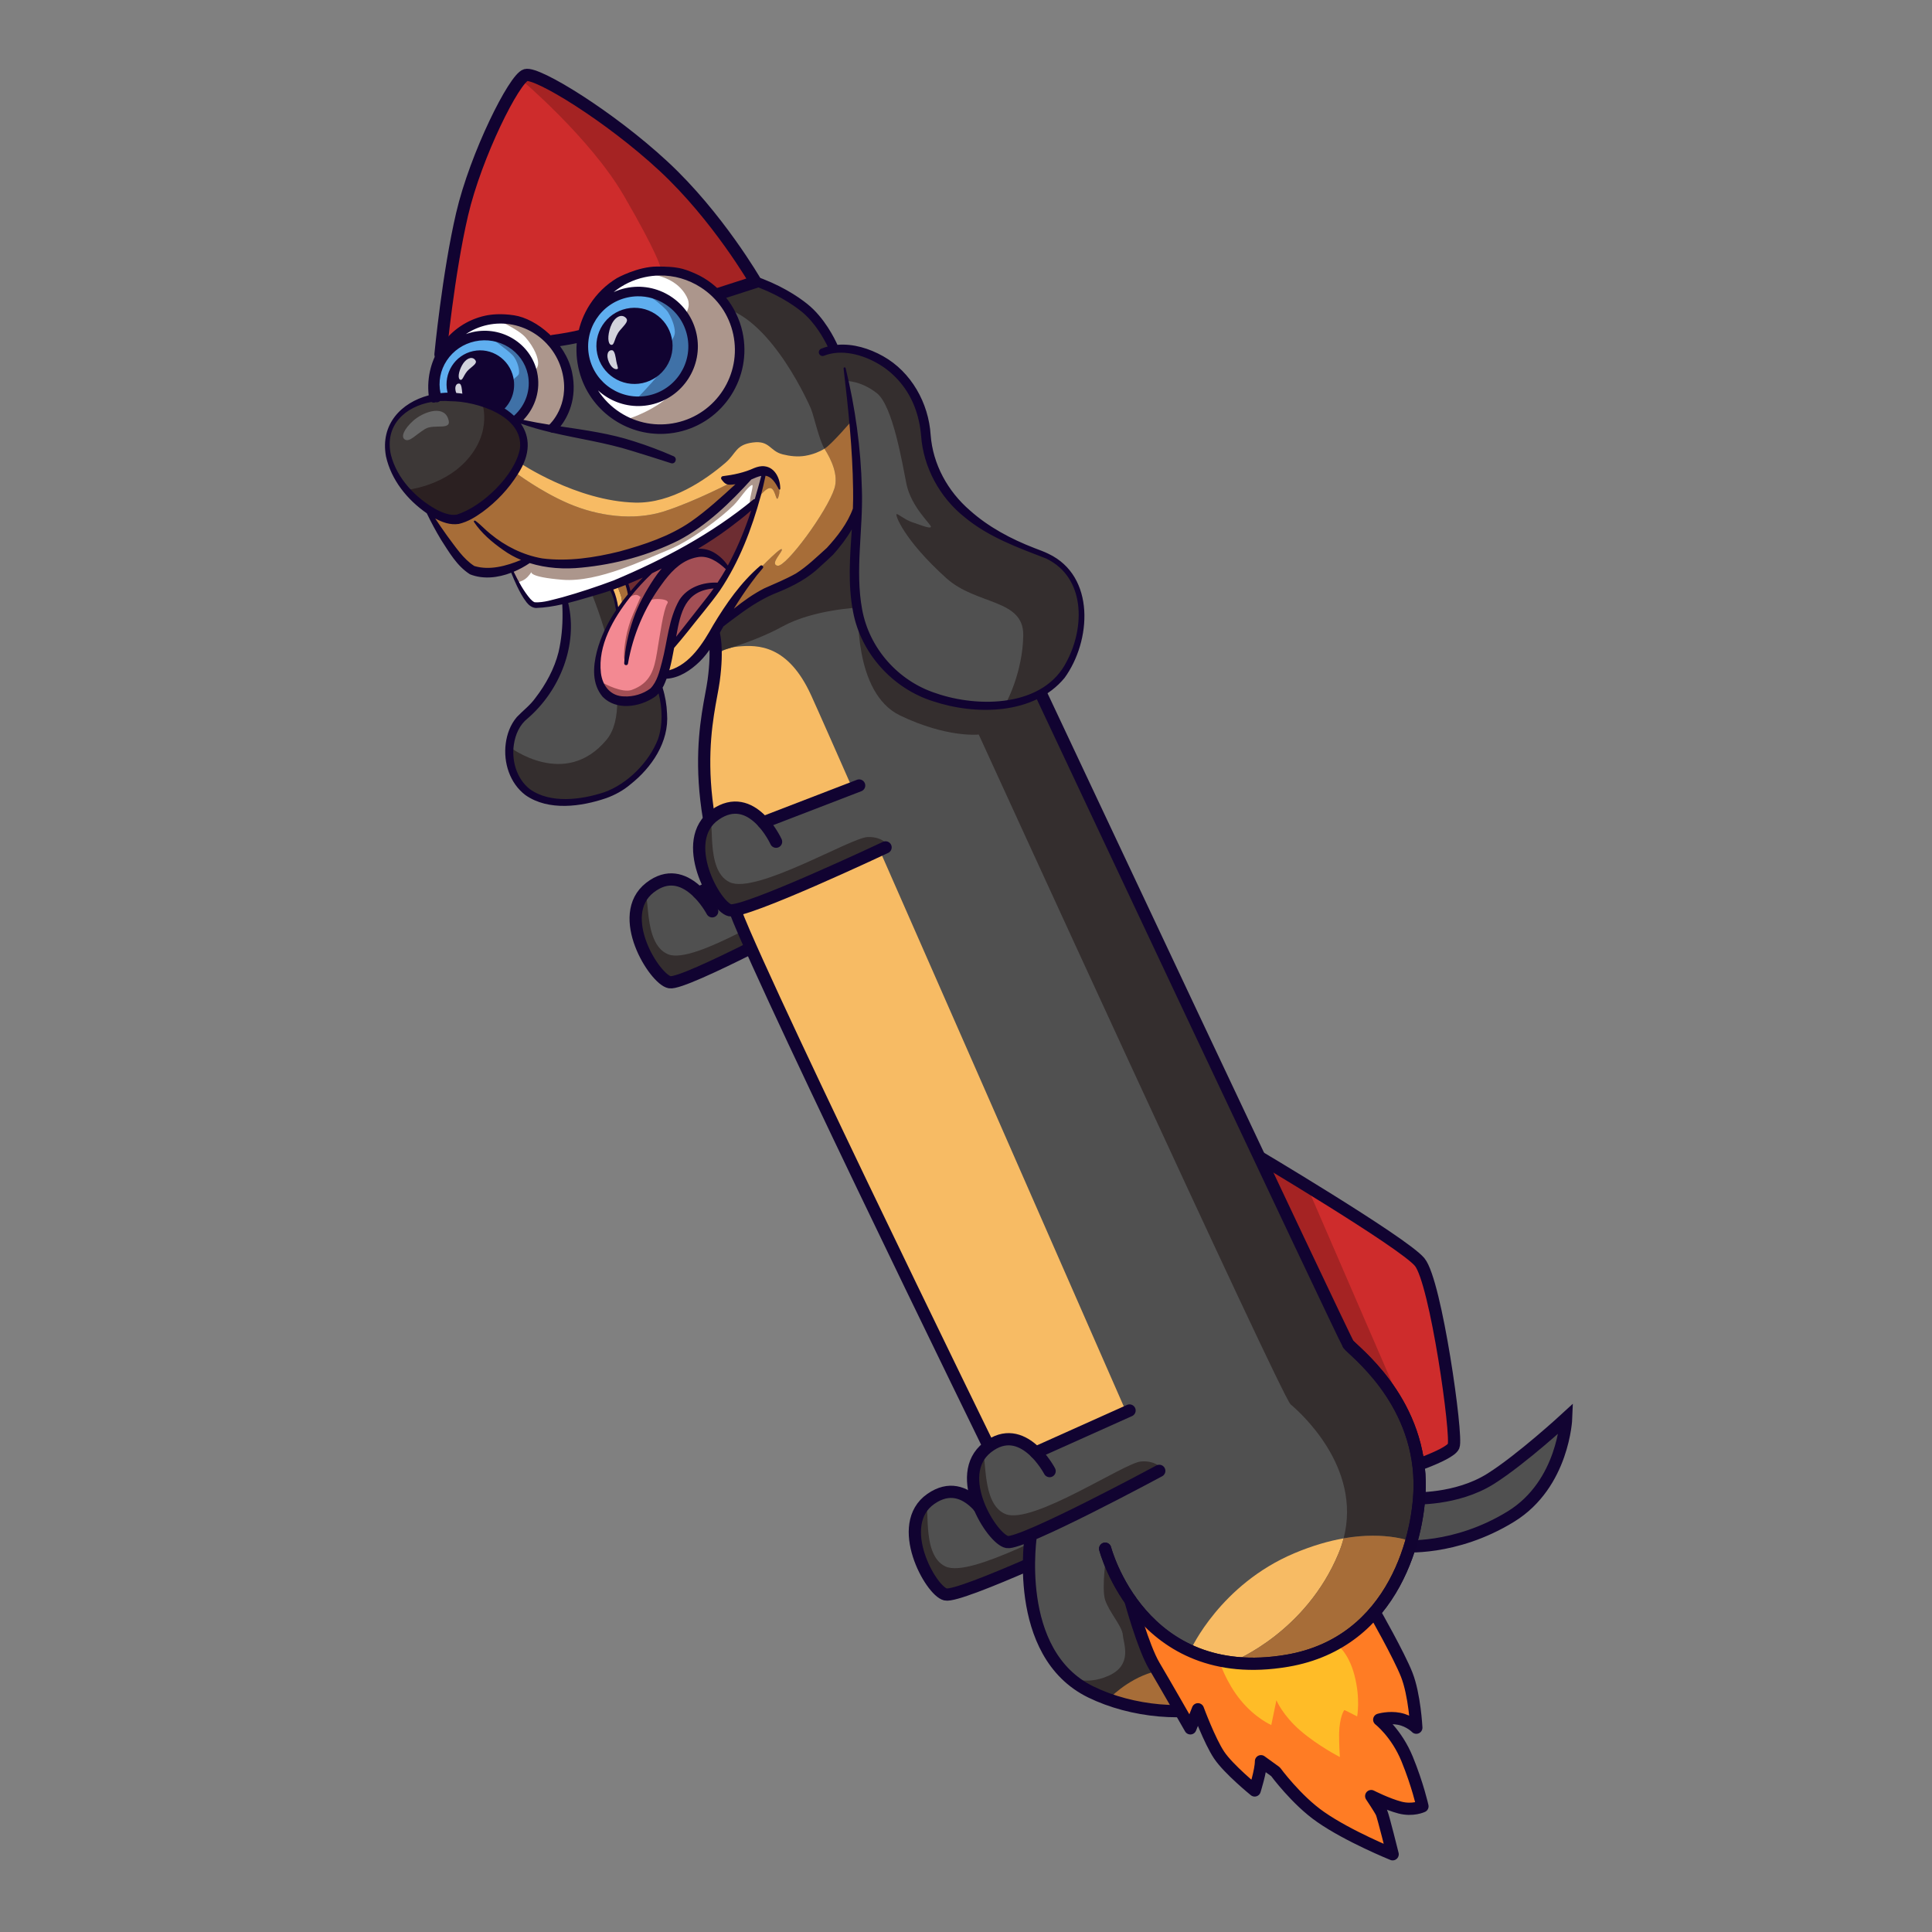 <svg xmlns="http://www.w3.org/2000/svg" xmlns:xlink="http://www.w3.org/1999/xlink" viewBox="0 0 512 512" width="512" height="512" preserveAspectRatio="xMidYMid meet" style="width: 100%; height: 100%; transform: translate3d(0px, 0px, 0px); content-visibility: visible;"><rect x="0" y="0" width="512" height="512" fill="#808080" stroke="none"/><defs><clipPath id="__lottie_element_68"><rect width="512" height="512" x="0" y="0"></rect></clipPath><clipPath id="__lottie_element_70"><path d="M0,0 L512,0 L512,512 L0,512z"></path></clipPath></defs><g clip-path="url(#__lottie_element_68)"><g clip-path="url(#__lottie_element_70)" transform="matrix(1.08,0,0,1.08,-5.381,-24.104)" opacity="1" style="display: block;"><g transform="matrix(0.99,-0.139,0.139,0.99,237.37,269.75)" opacity="1" style="display: block;"><g opacity="1" transform="matrix(1,0,0,1,0,0)"><path fill="rgb(80,80,80)" fill-opacity="1" d=" M136.5,120.75 C136.5,120.75 124.328,129.167 116.125,132.875 C107,137 96.5,135 96.5,135 C96.5,135 87.25,134.5 86,139.25 C84.75,144 92.25,146.25 92.25,146.25 C92.25,146.25 104.833,149.287 119.75,142.75 C133.657,136.656 136.5,120.75 136.5,120.75z"></path><path stroke-linecap="butt" stroke-linejoin="miter" fill-opacity="0" stroke-miterlimit="4" stroke="rgb(18,4,50)" stroke-opacity="1" stroke-width="3" d=" M136.5,120.75 C136.5,120.75 124.328,129.167 116.125,132.875 C107,137 96.5,135 96.5,135 C96.5,135 87.25,134.5 86,139.25 C84.75,144 92.25,146.25 92.25,146.25 C92.25,146.25 104.833,149.287 119.75,142.75 C133.657,136.656 136.5,120.75 136.5,120.75z"></path></g></g><g transform="matrix(1,-0.027,0.027,1,147.677,226.511)" opacity="1" style="display: block;"><g opacity="1" transform="matrix(1,0,0,1,36.559,21.097)"><path fill="rgb(80,80,80)" fill-opacity="1" d=" M18.375,-16.57 C18.375,-16.57 -8.311,-5.46 -8.311,-5.46 C-8.311,-5.46 -12.107,-10.797 -18.658,-7.975 C-25.208,-5.152 -24.464,3.554 -22.003,8.701 C-19.542,13.848 -17.422,16.101 -15.931,16.292 C-13.764,16.57 -7.323,13.565 1.535,9.661 C12.704,4.739 25.208,-1.486 25.208,-1.486 C25.208,-1.486 18.375,-16.57 18.375,-16.57z"></path></g><g opacity="1" transform="matrix(1,0,0,1,35.821,25.815)"><path fill="rgb(52,46,46)" fill-opacity="1" d=" M18.113,-7.288 C14.03,-7.038 -8.887,7.545 -15.387,4.712 C-21.887,1.879 -19.057,-12.101 -21.167,-10.178 C-23.276,-8.254 -23.471,-3.287 -22.171,1.671 C-20.87,6.629 -17.304,11.046 -15.193,11.574 C-13.081,12.102 -3.874,7.658 1.451,5.305 C6.776,2.952 23.471,-4.984 23.471,-4.984 C23.471,-4.984 22.196,-7.538 18.113,-7.288z"></path></g><g opacity="1" transform="matrix(1,0,0,1,32.953,22.833)"><path stroke-linecap="round" stroke-linejoin="miter" fill-opacity="0" stroke-miterlimit="10" stroke="rgb(17,3,49)" stroke-opacity="1" stroke-width="3" d=" M25.453,-1.889 C25.453,-1.889 -8.658,15.333 -12.325,14.555 C-15.991,13.778 -25.453,-2.209 -16.555,-8.771 C-7.658,-15.333 -1.436,-2.556 -1.436,-2.556"></path></g><g opacity="1" transform="matrix(1,0,0,1,39.883,10.79)"><path stroke-linecap="round" stroke-linejoin="miter" fill-opacity="0" stroke-miterlimit="10" stroke="rgb(17,3,49)" stroke-opacity="1" stroke-width="3" d=" M-11.635,4.846 C-11.635,4.846 11.635,-4.846 11.635,-4.846"></path></g></g><g transform="matrix(1,0.027,-0.027,1,217.369,375.618)" opacity="1" style="display: block;"><g opacity="1" transform="matrix(1,0,0,1,36.559,21.097)"><path fill="rgb(80,80,80)" fill-opacity="1" d=" M18.375,-16.57 C18.375,-16.57 -8.311,-5.46 -8.311,-5.46 C-8.311,-5.46 -12.107,-10.797 -18.658,-7.975 C-25.208,-5.152 -24.464,3.554 -22.003,8.701 C-19.542,13.848 -17.422,16.101 -15.931,16.292 C-13.764,16.57 -7.323,13.565 1.535,9.661 C12.704,4.739 25.208,-1.486 25.208,-1.486 C25.208,-1.486 18.375,-16.57 18.375,-16.57z"></path></g><g opacity="1" transform="matrix(1,0,0,1,35.821,25.815)"><path fill="rgb(52,46,46)" fill-opacity="1" d=" M18.113,-7.288 C14.03,-7.038 -8.887,7.545 -15.387,4.712 C-21.887,1.879 -19.057,-12.101 -21.167,-10.178 C-23.276,-8.254 -23.47,-3.287 -22.17,1.671 C-20.869,6.629 -17.304,11.046 -15.193,11.574 C-13.081,12.102 -3.874,7.658 1.451,5.305 C6.776,2.952 23.47,-4.984 23.47,-4.984 C23.47,-4.984 22.196,-7.538 18.113,-7.288z"></path></g><g opacity="1" transform="matrix(1,0,0,1,32.953,22.833)"><path stroke-linecap="round" stroke-linejoin="miter" fill-opacity="0" stroke-miterlimit="10" stroke="rgb(17,3,49)" stroke-opacity="1" stroke-width="3" d=" M25.453,-1.889 C25.453,-1.889 -8.658,15.333 -12.325,14.555 C-15.991,13.778 -25.453,-2.209 -16.555,-8.771 C-7.658,-15.333 -1.436,-2.556 -1.436,-2.556"></path></g><g opacity="1" transform="matrix(1,0,0,1,39.883,10.79)"><path stroke-linecap="round" stroke-linejoin="miter" fill-opacity="0" stroke-miterlimit="10" stroke="rgb(17,3,49)" stroke-opacity="1" stroke-width="3" d=" M-11.635,4.846 C-11.635,4.846 11.635,-4.846 11.635,-4.846"></path></g></g><g transform="matrix(1,0,0,1,164.035,122.167)" opacity="1" style="display: block;"><g opacity="1" transform="matrix(1,0,0,1,173.132,221.917)"><path fill="rgb(206,44,44)" fill-opacity="1" d=" M-25.5,-39.25 C-25.5,-39.25 12.177,-16.917 16.172,-12.083 C20.167,-7.25 25.5,30.75 24.5,33.083 C23.5,35.417 11.167,39.25 11.167,39.25 C11.167,39.25 -25.5,-39.25 -25.5,-39.25z"></path></g><g opacity="1" transform="matrix(1,0,0,1,169.275,221.917)"><path fill="rgb(165,35,35)" fill-opacity="1" d=" M-7.678,-30.805 C-7.678,-30.805 21.643,36.911 21.643,36.911 C21.643,36.911 15.023,39.25 15.023,39.25 C15.023,39.25 -21.643,-39.25 -21.643,-39.25 C-21.643,-39.25 -7.678,-30.805 -7.678,-30.805z"></path></g><g opacity="1" transform="matrix(1,0,0,1,173.132,221.917)"><path stroke-linecap="round" stroke-linejoin="miter" fill-opacity="0" stroke-miterlimit="10" stroke="rgb(17,3,49)" stroke-opacity="1" stroke-width="3" d=" M-25.5,-39.25 C-25.5,-39.25 12.177,-16.917 16.172,-12.083 C20.167,-7.25 25.5,30.75 24.5,33.083 C23.5,35.417 11.167,39.25 11.167,39.25 C11.167,39.25 -25.5,-39.25 -25.5,-39.25z"></path></g><g opacity="1" transform="matrix(1,0,0,1,98.503,164.497)"><path fill="rgb(80,80,80)" fill-opacity="1" d=" M43.463,153.702 C33.703,156.996 20.225,155.755 10.13,150.837 C-9.37,141.337 -4.537,111.837 -4.537,111.837 C-4.537,111.837 -59.704,-0.497 -74.87,-35.33 C-90.037,-70.163 -83.547,-89.143 -82.438,-97.33 C-81.329,-105.517 -82.438,-108.942 -82.438,-108.942 C-82.438,-108.942 -91.003,-140.139 -87.04,-145.494 C-83.077,-150.85 -64.87,-156.997 -42.037,-144.673 C-19.204,-132.35 -2.186,-94.264 -2.186,-94.264 C-2.186,-94.264 72.254,64.003 73.295,65.503 C74.337,67.003 90.449,78.688 90.795,99.337 C91.003,111.707 84.925,138.113 59.117,143.022 C58.846,143.074 58.571,143.124 58.295,143.171 C58.295,143.171 52.554,150.633 43.463,153.702z"></path></g><g opacity="1" transform="matrix(1,0,0,1,124.488,301.215)"><path fill="rgb(52,46,46)" fill-opacity="1" d=" M-21.644,10.135 C-21.644,10.135 -17.523,12.818 -11.523,10.135 C-5.523,7.452 -7.856,2.285 -8.023,0.119 C-8.19,-2.048 -11.385,-5.473 -12.356,-8.452 C-13.327,-11.431 -12.012,-19.917 -12.012,-19.917 C-12.012,-19.917 -7.76,-7.269 -3.138,-3.763 C1.484,-0.258 21.644,18.021 21.644,18.021 C21.644,18.021 3.685,19.917 -3.641,18.021 C-10.967,16.124 -21.644,10.135 -21.644,10.135z"></path></g><g opacity="1" transform="matrix(1,0,0,1,63.667,157.013)"><path fill="rgb(247,187,100)" fill-opacity="1" d=" M-47.124,-95.509 C-47.124,-95.509 -46.313,-97.777 -41.535,-98.222 C-36.757,-98.666 -29.379,-98.64 -23.733,-86.362 C-18.094,-74.098 57.238,97.834 57.238,97.834 C57.238,97.834 50.547,103.63 41.86,108.163 C33.173,112.696 25.922,110.416 25.922,110.416 C25.922,110.416 19.098,96.423 19.098,96.423 C19.098,96.423 -42.013,-32.603 -42.013,-32.603 C-42.013,-32.603 -52.113,-58.32 -49.762,-74.857 C-47.412,-91.394 -47.124,-95.509 -47.124,-95.509z"></path></g><g opacity="1" transform="matrix(1,0,0,1,134.596,314.028)"><path fill="rgb(167,109,56)" fill-opacity="1" d=" M-21.66,3.109 C-21.66,3.109 -17.296,-1.65 -10.964,-3.528 C-1.409,-6.361 4.388,-5.621 4.388,-5.621 C4.388,-5.621 10.764,-4.725 14.813,-5.123 C18.863,-5.522 21.66,-5.708 21.66,-5.708 C21.66,-5.708 11.965,5.133 0,5.747 C-11.964,6.361 -21.66,3.109 -21.66,3.109z"></path></g><g opacity="1" transform="matrix(1,0,0,1,151.915,293.72)"><path fill="rgb(247,187,100)" fill-opacity="1" d=" M17.495,-12.422 C18.008,-13.661 18.413,-14.883 18.727,-16.087 C15.187,-15.464 11.131,-14.333 6.606,-12.422 C-11.505,-4.775 -18.727,11.114 -18.727,11.114 C-18.727,11.114 -12.388,16.087 -0.608,15.037 C-5.103,14.928 -8.061,13.947 -8.061,13.947 C-8.061,13.947 9.495,6.892 17.495,-12.422z"></path></g><g opacity="1" transform="matrix(1,0,0,1,99.26,144.69)"><path fill="rgb(52,46,46)" fill-opacity="1" d=" M87.974,133.792 C87.974,133.792 87.888,134.472 87.612,135.624 C97.385,107.025 72.539,85.311 72.539,85.311 C72.539,85.311 -2.942,-74.456 -2.942,-74.456 C-2.942,-74.456 -5.295,-88.144 -15.961,-90.644 C-26.628,-93.144 -27.071,-97.572 -30.461,-104.696 C-33.852,-111.82 -46.128,-128.747 -46.128,-128.747 C-46.128,-128.747 -78.211,-135.624 -87.798,-123.856 C-97.385,-112.089 -82.706,-84.521 -82.706,-84.521 C-82.706,-84.521 -73.786,-86.704 -66.263,-90.835 C-58.739,-94.967 -47.691,-95.446 -47.691,-95.446 C-47.691,-95.446 -49.032,-74.522 -37.441,-68.967 C-25.85,-63.411 -18.149,-64.3 -18.149,-64.3 C-18.149,-64.3 56.15,98.2 58.372,100.061 C60.452,101.803 75.957,115.379 71.381,132.943 C82.008,131.074 87.974,133.792 87.974,133.792z"></path></g><g opacity="1" transform="matrix(1,0,0,1,165.827,292.26)"><path fill="rgb(167,109,56)" fill-opacity="1" d=" M18.347,-3.719 C19.772,-6.317 20.899,-9.156 21.43,-11.76 C21.707,-12.911 21.972,-13.719 21.972,-13.719 C21.972,-13.719 15.441,-16.497 4.815,-14.628 C4.501,-13.424 4.096,-12.201 3.583,-10.962 C-4.417,8.351 -21.972,15.406 -21.972,15.406 C-21.972,15.406 -19.015,16.387 -14.52,16.496 C-10.654,16.151 -6.203,15.16 -1.195,13.128 C3.236,11.331 7.009,9.399 9.889,6.906 C12.684,4.104 15.885,0.77 18.347,-3.719z"></path></g><g opacity="1" transform="matrix(1,0,0,1,98.504,164.496)"><path stroke-linecap="round" stroke-linejoin="miter" fill-opacity="0" stroke-miterlimit="10" stroke="rgb(17,3,49)" stroke-opacity="1" stroke-width="3" d=" M13.628,115.671 C13.628,115.671 22.365,149.272 58.295,143.171 C84.795,138.671 91.004,111.838 90.795,99.338 C90.448,78.689 74.336,67.004 73.295,65.504 C72.253,64.004 -2.186,-94.264 -2.186,-94.264 C-2.186,-94.264 -19.205,-132.349 -42.039,-144.672 C-64.872,-156.996 -83.079,-150.849 -87.042,-145.493 C-91.004,-140.138 -82.439,-108.941 -82.439,-108.941 C-82.439,-108.941 -81.33,-105.516 -82.439,-97.329 C-83.547,-89.142 -90.039,-70.162 -74.872,-35.329 C-59.705,-0.496 -4.539,111.838 -4.539,111.838 C-4.539,111.838 -9.372,141.338 10.128,150.838 C20.224,155.756 33.702,156.997 43.461,153.703 C52.553,150.634 58.295,143.171 58.295,143.171"></path></g><g opacity="1" transform="matrix(1,0,0,1,155.363,327.49)"><path fill="rgb(255,124,36)" fill-opacity="1" d=" M-36.768,-33.677 C-36.768,-33.677 -33.249,-21.749 -31.232,-18.656 C-29.214,-15.563 -22.425,-4.05 -22.425,-4.05 C-22.425,-4.05 -20.267,-7.206 -20.267,-7.206 C-20.267,-7.206 -20.472,-4.287 -17.748,-0.134 C-15.025,4.018 -6.748,11.698 -6.748,11.698 C-6.748,11.698 -4.488,4.757 -4.488,4.757 C-4.488,4.757 1.286,12.7 10.682,19.377 C15.566,22.989 27.007,27.052 27.007,27.052 C27.007,27.052 26.965,23.501 25.323,20.387 C23.681,17.272 21.945,13.792 21.945,13.792 C21.945,13.792 24.685,15.092 27.842,16.05 C30.999,17.008 34.628,16.613 34.628,16.613 C34.628,16.613 33.416,9.077 30.849,4.143 C28.282,-0.79 24.427,-5.262 24.427,-5.262 C24.427,-5.262 28.156,-6.048 29.768,-5.272 C31.38,-4.496 33.224,-3.802 33.224,-3.802 C33.224,-3.802 31.938,-17.593 29.215,-21.013 C26.491,-24.434 22.871,-31.735 22.871,-31.735 C22.871,-31.735 12.05,-18.878 -2.286,-18.878 C-29.29,-18.878 -36.768,-33.677 -36.768,-33.677z"></path></g><g opacity="1" transform="matrix(1,0,0,1,156.36,319.236)"><path fill="rgb(255,188,39)" fill-opacity="1" d=" M-2.143,-10.616 C5.677,-12.25 12.451,-15.724 12.451,-15.724 C12.451,-15.724 15.439,-13.792 16.945,-8.014 C18.451,-2.236 17.605,2.087 17.605,2.087 C17.605,2.087 14.587,0.531 14.48,0.534 C14.373,0.538 13.28,2.203 13.178,6.329 C13.158,8.945 13.359,12.055 13.359,12.055 C13.359,12.055 7.975,9.297 3.645,5.55 C-0.686,1.803 -2.207,-1.875 -2.207,-1.875 C-2.207,-1.875 -3.465,4.196 -3.465,4.196 C-3.465,4.196 -7.284,2.598 -10.95,-1.846 C-14.617,-6.291 -16.208,-11.467 -16.208,-11.467 C-16.208,-11.467 -15.39,-7.848 -2.143,-10.616z"></path></g><g opacity="1" transform="matrix(1,0,0,1,150.82,271.884)"><path stroke-linecap="round" stroke-linejoin="miter" fill-opacity="0" stroke-miterlimit="10" stroke="rgb(17,3,49)" stroke-opacity="1" stroke-width="3" d=" M-38.688,8.283 C-38.688,8.283 -29.951,41.884 5.979,35.783 C32.479,31.283 38.688,4.45 38.479,-8.05 C38.132,-28.699 22.02,-40.384 20.979,-41.884"></path></g></g><g transform="matrix(1,0,0,1,274.833,407.43)" opacity="1" style="display: block;"><g opacity="1" transform="matrix(1,0,0,1,44.417,41.702)"><path stroke-linecap="round" stroke-linejoin="round" fill-opacity="0" stroke="rgb(17,3,49)" stroke-opacity="1" stroke-width="3" d=" M-36.916,-34.202 C-36.916,-34.202 -33.75,-22.631 -31.084,-18.131 C-28.417,-13.631 -22.174,-2.71 -22.174,-2.71 C-22.174,-2.71 -20.322,-7.394 -20.322,-7.394 C-20.322,-7.394 -17.471,0.325 -15.137,3.825 C-12.804,7.325 -6.395,12.529 -6.395,12.529 C-6.395,12.529 -4.849,7.685 -4.849,5.352 C-4.849,5.352 -1.281,7.931 -1.281,7.931 C-1.281,7.931 3.875,14.948 9.78,19.027 C16.586,23.788 27.461,28.188 27.461,28.188 C27.461,28.188 25.156,18.907 24.756,18.015 C24.356,17.123 22.196,13.908 22.196,13.908 C22.196,13.908 26.063,15.888 29.23,16.722 C32.396,17.555 34.776,16.423 34.776,16.423 C34.776,16.423 33.62,11.162 31.009,4.794 C28.397,-1.575 24.168,-4.84 24.168,-4.84 C24.168,-4.84 26.559,-5.549 29.047,-5.055 C31.666,-4.546 33.27,-2.869 33.27,-2.869 C33.27,-2.869 32.877,-10.922 30.895,-15.92 C28.979,-20.753 23.019,-31.21 23.019,-31.21"></path></g></g><g transform="matrix(1,0.027,-0.027,1,164.443,207.728)" opacity="1" style="display: block;"><g opacity="1" transform="matrix(1,0,0,1,36.559,21.097)"><path fill="rgb(80,80,80)" fill-opacity="1" d=" M18.375,-16.57 C18.375,-16.57 -8.311,-5.46 -8.311,-5.46 C-8.311,-5.46 -12.107,-10.797 -18.658,-7.975 C-25.208,-5.152 -24.464,3.554 -22.003,8.701 C-19.542,13.848 -17.422,16.101 -15.931,16.292 C-13.764,16.57 -7.323,13.565 1.535,9.661 C12.704,4.739 25.208,-1.486 25.208,-1.486 C25.208,-1.486 18.375,-16.57 18.375,-16.57z"></path></g><g opacity="1" transform="matrix(1,0,0,1,35.821,25.815)"><path fill="rgb(52,46,46)" fill-opacity="1" d=" M18.113,-7.288 C14.03,-7.038 -8.887,7.545 -15.387,4.712 C-21.887,1.879 -19.057,-12.101 -21.167,-10.178 C-23.276,-8.254 -23.471,-3.287 -22.171,1.671 C-20.87,6.629 -17.304,11.046 -15.193,11.574 C-13.081,12.102 -3.874,7.659 1.451,5.306 C6.776,2.953 23.471,-4.984 23.471,-4.984 C23.471,-4.984 22.196,-7.538 18.113,-7.288z"></path></g><g opacity="1" transform="matrix(1,0,0,1,32.953,22.833)"><path stroke-linecap="round" stroke-linejoin="miter" fill-opacity="0" stroke-miterlimit="10" stroke="rgb(17,3,49)" stroke-opacity="1" stroke-width="3" d=" M25.453,-1.889 C25.453,-1.889 -8.658,15.333 -12.325,14.555 C-15.991,13.778 -25.453,-2.209 -16.555,-8.771 C-7.658,-15.333 -1.436,-2.556 -1.436,-2.556"></path></g><g opacity="1" transform="matrix(1,0,0,1,39.883,10.79)"><path stroke-linecap="round" stroke-linejoin="miter" fill-opacity="0" stroke-miterlimit="10" stroke="rgb(17,3,49)" stroke-opacity="1" stroke-width="3" d=" M-11.635,4.846 C-11.635,4.846 11.635,-4.846 11.635,-4.846"></path></g></g><g transform="matrix(1,-0.027,0.027,1,230.473,363.872)" opacity="1" style="display: block;"><g opacity="1" transform="matrix(1,0,0,1,36.559,21.097)"><path fill="rgb(80,80,80)" fill-opacity="1" d=" M18.375,-16.57 C18.375,-16.57 -8.311,-5.46 -8.311,-5.46 C-8.311,-5.46 -12.107,-10.797 -18.658,-7.975 C-25.208,-5.152 -24.464,3.554 -22.003,8.701 C-19.542,13.848 -17.422,16.101 -15.931,16.292 C-13.764,16.57 -7.323,13.565 1.535,9.661 C12.704,4.739 25.208,-1.486 25.208,-1.486 C25.208,-1.486 18.375,-16.57 18.375,-16.57z"></path></g><g opacity="1" transform="matrix(1,0,0,1,35.821,25.815)"><path fill="rgb(52,46,46)" fill-opacity="1" d=" M18.113,-7.288 C14.03,-7.038 -8.887,7.545 -15.387,4.712 C-21.887,1.879 -19.057,-12.101 -21.167,-10.178 C-23.276,-8.254 -23.47,-3.287 -22.17,1.671 C-20.869,6.629 -17.304,11.046 -15.193,11.574 C-13.081,12.102 -3.874,7.658 1.451,5.305 C6.776,2.952 23.47,-4.984 23.47,-4.984 C23.47,-4.984 22.196,-7.538 18.113,-7.288z"></path></g><g opacity="1" transform="matrix(1,0,0,1,32.953,22.833)"><path stroke-linecap="round" stroke-linejoin="miter" fill-opacity="0" stroke-miterlimit="10" stroke="rgb(17,3,49)" stroke-opacity="1" stroke-width="3" d=" M25.453,-1.889 C25.453,-1.889 -8.658,15.333 -12.325,14.555 C-15.991,13.778 -25.453,-2.209 -16.555,-8.771 C-7.658,-15.333 -1.436,-2.556 -1.436,-2.556"></path></g><g opacity="1" transform="matrix(1,0,0,1,39.883,10.79)"><path stroke-linecap="round" stroke-linejoin="miter" fill-opacity="0" stroke-miterlimit="10" stroke="rgb(17,3,49)" stroke-opacity="1" stroke-width="3" d=" M-11.635,4.846 C-11.635,4.846 11.635,-4.846 11.635,-4.846"></path></g></g><g transform="matrix(1,0,0,1,95.053,32.461)" opacity="1" style="display: block;"><g opacity="1" transform="matrix(1,0,0,1,88.721,123.962)"><path fill="rgb(80,80,80)" fill-opacity="1" d=" M-15.955,31.556 C-15.955,31.556 -11.494,31.048 -8.116,27.6 C-6.422,25.87 -2.647,19.643 -2.647,19.643 C-2.647,19.643 5.196,13.635 7.317,12.276 C9.438,10.918 10.468,10.646 19.351,5.973 C28.233,1.3 32.424,-11.009 32.424,-11.009 C32.424,-11.009 28.737,4.862 33.041,20.551 C37.712,37.574 63.123,42.952 76.578,35.977 C87.354,30.391 88.471,14.547 84.803,8.767 C81.36,3.341 77.393,2.079 71.526,-0.297 C65.992,-2.538 54.031,-9.238 50.636,-18.439 C47.435,-27.115 50.518,-36.464 41.017,-43.062 C30.71,-50.219 25.827,-48.491 25.827,-48.491 C25.827,-48.491 21.877,-55.64 16.632,-60.044 C11.386,-64.447 0.384,-66.566 -4.946,-68.033 C-7.254,-68.669 -23.279,-68.595 -35.897,-65.203 C-47.058,-62.201 -55.108,-55.865 -55.108,-55.865 C-55.108,-55.865 -59.137,-55.827 -62.596,-54.488 C-65.908,-53.206 -68.629,-50.674 -69.792,-48.388 C-73.757,-40.597 -71.989,-36.643 -71.989,-36.643 C-71.989,-36.643 -80.313,-33.095 -80.313,-33.095 C-80.313,-33.095 -80.75,-32.642 -82.464,-29.999 C-88.471,-20.739 -73.72,-8.556 -73.72,-8.556 C-73.72,-8.556 -65.805,4.36 -62.753,5.896 C-59.702,7.431 -53.408,5.496 -53.408,5.496 C-53.408,5.496 -50.395,14.036 -47.75,14.288 C-45.104,14.541 -40.041,13.13 -40.041,13.13 C-40.041,13.13 -39.259,18.331 -40.185,24.111 C-40.642,26.964 -42.2,29.996 -43.129,32.539 C-45.896,40.119 -52.694,39.627 -53.846,50.296 C-54.848,59.59 -42.076,68.669 -26.245,59.073 C-10.414,49.477 -16.721,33.16 -16.721,33.16 C-16.721,33.16 -15.955,31.556 -15.955,31.556z"></path></g><g opacity="1" transform="matrix(1,0,0,1,61.233,136.356)"><path fill="rgb(247,187,100)" fill-opacity="1" d=" M-0.38,0.258 C-0.38,0.258 -0.086,1.622 -0.086,1.622 C-0.086,1.622 0.395,3.283 0.395,3.283 C0.395,3.283 1.359,1.875 1.359,1.875 C1.359,1.875 1.334,0.34 0.984,-0.572 C0.668,-1.396 0.093,-2.985 -0.015,-3.283 C-0.015,-3.283 -1.359,-2.77 -1.359,-2.77 C-1.359,-2.77 -0.671,-0.397 -0.671,-0.397 C-0.671,-0.397 -0.38,0.258 -0.38,0.258z"></path></g><g opacity="1" transform="matrix(1,0,0,1,53.15,159.933)"><path fill="rgb(52,46,46)" fill-opacity="1" d=" M10.403,-27.751 C10.403,-27.751 11.288,-24.091 11.288,-24.091 C11.288,-24.091 8.396,-20.1 8.396,-20.1 C8.396,-20.1 7.997,-21.954 7.997,-21.954 C7.997,-21.954 7.411,-23.974 7.411,-23.974 C7.411,-23.974 6.411,-26.226 6.411,-26.226 C6.411,-26.226 6.725,-26.346 6.725,-26.346 C6.725,-26.346 6.7,-26.432 6.7,-26.432 C6.7,-26.432 1.852,-24.706 1.852,-24.706 C1.852,-24.706 13.225,2.301 5.63,11.432 C-4.561,23.683 -18.132,13.247 -18.132,13.247 C-18.132,13.247 -20.274,26.591 -4.824,27.171 C10.627,27.751 19.772,13.615 20.023,6.566 C20.273,-0.484 10.403,-27.751 10.403,-27.751z"></path></g><g opacity="1" transform="matrix(1,0,0,1,62.375,132.627)"><path fill="rgb(102,102,102)" fill-opacity="1" d=" M-1.177,0.392 C-1.177,0.392 -1.169,0.414 -1.158,0.445 C-1.158,0.445 1.177,-0.445 1.177,-0.445 C1.177,-0.445 -1.177,0.392 -1.177,0.392z"></path></g><g opacity="1" transform="matrix(1,0,0,1,62.793,136.007)"><path fill="rgb(167,109,56)" fill-opacity="1" d=" M-0.2,2.224 C-0.2,2.224 -1.165,3.631 -1.165,3.631 C-1.165,3.631 -1.646,1.971 -1.646,1.971 C-1.646,1.971 -1.247,3.825 -1.247,3.825 C-1.247,3.825 1.646,-0.165 1.646,-0.165 C1.646,-0.165 0.76,-3.825 0.76,-3.825 C0.76,-3.825 -1.575,-2.934 -1.575,-2.934 C-1.467,-2.636 -0.892,-1.047 -0.576,-0.223 C-0.226,0.689 -0.2,2.224 -0.2,2.224z"></path></g><g opacity="1" transform="matrix(1,0,0,1,60.061,134.772)"><path fill="rgb(102,102,102)" fill-opacity="1" d=" M0.501,1.186 C0.501,1.186 -0.187,-1.186 -0.187,-1.186 C-0.187,-1.186 -0.501,-1.066 -0.501,-1.066 C-0.501,-1.066 0.501,1.186 0.501,1.186z"></path></g><g opacity="1" transform="matrix(1,0,0,1,86.779,121.542)"><path fill="rgb(109,45,50)" fill-opacity="1" d=" M1.309,-2.823 C3.229,-4.44 8.544,-8.414 8.544,-8.414 C8.544,-8.414 7.109,-2.912 5.694,0.388 C4.28,3.689 2.057,8.414 2.033,8.3 C2.008,8.186 -0.242,5.007 -3.2,3.966 C-4.962,3.346 -8.544,4.557 -8.544,4.557 C-8.544,4.557 -8.292,3.351 -8.292,3.351 C-8.292,3.351 -0.611,-1.206 1.309,-2.823z"></path></g><g opacity="1" transform="matrix(1,0,0,1,66.408,132.987)"><path fill="rgb(109,45,50)" fill-opacity="1" d=" M-2.856,-0.806 C-2.856,-0.806 -1.97,2.854 -1.97,2.854 C-1.97,2.854 -0.396,0.974 0.058,0.492 C0.513,0.01 2.856,-2.854 2.856,-2.854 C2.856,-2.854 -2.856,-0.806 -2.856,-0.806z"></path></g><g opacity="1" transform="matrix(1,0,0,1,80.484,140.917)"><path fill="rgb(163,79,85)" fill-opacity="1" d=" M5.905,-7.58 C5.905,-7.58 -0.309,-7.399 -2.642,-4.059 C-4.976,-0.718 -5.905,7.58 -5.905,7.58 C-5.905,7.58 0.136,0.189 1.476,-1.537 C2.828,-3.278 5.905,-7.58 5.905,-7.58z"></path></g><g opacity="1" transform="matrix(1,0,0,1,72.056,143.037)"><path fill="rgb(243,137,146)" fill-opacity="1" d=" M16.732,-13.31 C16.732,-13.31 12.632,-20.3 5.419,-17.027 C5.419,-17.027 -2.402,-13.004 -2.402,-13.004 C-2.402,-13.004 -16.732,1.054 -15.561,10.677 C-14.39,20.3 -9.384,18.958 -6.949,18.781 C-4.515,18.604 1.487,14.46 1.667,8.104 C1.847,1.749 3.705,-3.743 6.1,-6.57 C8.657,-9.588 14.038,-9.254 14.038,-9.254 C14.038,-9.254 16.732,-13.31 16.732,-13.31z"></path></g><g opacity="1" transform="matrix(1,0,0,1,66.594,121.974)"><path fill="rgb(255,255,255)" fill-opacity="1" d=" M-31.345,7.186 C-31.345,7.186 -28.52,15.498 -25.623,16.277 C-23.331,16.893 -7.756,12.428 8.233,4.908 C15.278,1.595 29.013,-9.066 29.013,-9.066 C29.013,-9.066 31.345,-16.893 31.345,-16.893 C31.345,-16.893 27.326,-16.027 27.326,-16.027 C27.326,-16.027 16.924,-1.655 1.575,2.456 C-13.774,6.566 -23.302,7.099 -27.193,5.459 C-27.193,5.459 -28.805,6.475 -28.805,6.475 C-28.805,6.475 -31.345,7.186 -31.345,7.186z"></path></g><g opacity="1" transform="matrix(1,0,0,1,21.089,99.354)"><path fill="rgb(61,56,55)" fill-opacity="1" d=" M0.18,17.89 C0.18,17.89 -5.523,16.438 -10.131,12.139 C-14.629,7.944 -18.781,-0.221 -13.975,-6.683 C-5.64,-17.89 15.632,-9.376 17.206,-2.394 C18.78,4.587 8.962,16.656 0.18,17.89z"></path></g><g opacity="1" transform="matrix(1,0,0,1,73.543,144.451)"><path fill="rgb(163,79,85)" fill-opacity="1" d=" M-9.957,7.936 C-9.957,7.936 -10.46,7.686 -10.489,6.529 C-10.545,4.29 -9.939,-0.095 -8.279,-3.873 C-5.761,-9.604 -6.448,-8.068 -6.448,-8.068 C-6.448,-8.068 -6.99,-8.723 -7.798,-8.61 C-8.607,-8.497 -9.909,-7.602 -9.909,-7.602 C-9.909,-7.602 -5.148,-13.438 -3.889,-14.419 C-2.63,-15.399 3.087,-18.006 3.087,-18.006 C3.087,-18.006 7.399,-19.102 7.399,-19.102 C7.399,-19.102 12.202,-17.87 12.202,-17.87 C12.202,-17.87 15.395,-14.818 15.395,-14.818 C15.395,-14.818 13.008,-10.657 13.008,-10.657 C13.008,-10.657 9.092,-11.386 5.214,-8.484 C1.336,-5.582 1.438,1.33 1.438,1.33 C1.438,1.33 -0.272,13.148 -3.29,15.033 C-6.307,16.917 -11.08,19.102 -13.965,16.523 C-14.935,15.656 -15.395,13.107 -15.395,13.107 C-15.395,13.107 -10.943,15.548 -8.576,14.691 C-3.941,13.014 -3.098,9.624 -2.418,5.622 C-1.738,1.62 -0.849,-4.987 0.146,-6.528 C0.621,-7.265 -0.78,-7.578 -2.153,-7.606 C-4.322,-7.649 -5.103,-6.692 -5.103,-6.692 C-5.103,-6.692 -7.889,-1.157 -7.889,-1.157 C-7.889,-1.157 -9.957,7.936 -9.957,7.936z"></path></g><g opacity="1" transform="matrix(1,0,0,1,24.266,103.525)"><path fill="rgb(43,32,33)" fill-opacity="1" d=" M3.794,-15.367 C3.794,-15.367 6.969,-7.778 -0.271,-0.251 C-6.06,5.767 -14.66,6.571 -14.66,6.571 C-14.66,6.571 -7.335,15.367 -1.492,13.701 C4.352,12.034 9.268,6.224 10.941,3.396 C12.614,0.568 14.659,-2.705 14.08,-6.315 C13.258,-11.444 3.794,-15.367 3.794,-15.367z"></path></g><g opacity="1" transform="matrix(1,0,0,1,14.677,93.749)"><path fill="rgb(102,102,102)" fill-opacity="1" d=" M-5.363,3.983 C-6.492,3.338 -5.597,1.381 -3.365,-0.638 C-1.133,-2.657 3.845,-4.628 5.169,-1.297 C6.493,2.033 1.852,-0.047 -0.468,1.385 C-2.787,2.817 -4.234,4.628 -5.363,3.983z"></path></g><g opacity="1" transform="matrix(1,0,0,1,22.588,117.142)"><path fill="rgb(238,187,114)" fill-opacity="1" d=" M0.73,-0.195 C0.256,-0.052 -0.228,0.083 -0.73,0.195 C-0.38,0.141 0.122,0.011 0.73,-0.195z"></path></g><g opacity="1" transform="matrix(1,0,0,1,21.616,124.507)"><path fill="rgb(238,187,114)" fill-opacity="1" d=" M3.816,5.055 C3.936,5.105 4.059,5.149 4.182,5.193 C1.694,3.386 -1.983,-1.859 -4.182,-5.193 C-2.026,-1.203 1.174,3.954 3.816,5.055z"></path></g><g opacity="1" transform="matrix(1,0,0,1,16.78,115.762)"><path fill="rgb(238,187,114)" fill-opacity="1" d=" M-1.792,-1.325 C-1.792,-1.325 -1.42,-0.504 -0.794,0.758 C-0.26,0.893 0.733,1.133 1.792,1.325 C-0.4,0.508 -1.792,-1.325 -1.792,-1.325z"></path></g><g opacity="1" transform="matrix(1,0,0,1,101.079,133.131)"><path fill="rgb(238,187,114)" fill-opacity="1" d=" M-12.116,7.77 C-9.514,5.892 -4.604,2.485 -1.885,1.475 C1.931,0.058 8.468,-3.759 11.019,-6.476 C11.332,-6.81 11.705,-7.252 12.116,-7.77 C7.948,-2.64 -1.116,1.002 -3.669,2.128 C-5.361,2.874 -9.508,5.848 -12.116,7.77z"></path></g><g opacity="1" transform="matrix(1,0,0,1,20.215,117.347)"><path fill="rgb(102,102,102)" fill-opacity="1" d=" M-1.643,-0.261 C-0.684,0.096 0.427,0.26 1.643,-0.01 C0.847,0.114 -0.441,-0.043 -1.643,-0.261z"></path></g><g opacity="1" transform="matrix(1,0,0,1,16.505,117.865)"><path fill="rgb(102,102,102)" fill-opacity="1" d=" M-0.928,-1.451 C-0.928,-1.451 -0.191,-0.247 0.928,1.451 C0.365,0.408 -0.126,-0.554 -0.518,-1.343 C-0.776,-1.409 -0.928,-1.451 -0.928,-1.451z"></path></g><g opacity="1" transform="matrix(1,0,0,1,29.967,110.985)"><path fill="rgb(102,102,102)" fill-opacity="1" d=" M6.366,-5.251 C6.417,-5.362 6.649,-5.963 3.318,-1.28 C0.414,2.805 -4.07,5.088 -6.648,5.963 C0.64,3.758 4.629,-1.992 6.366,-5.251z"></path></g><g opacity="1" transform="matrix(1,0,0,1,61.868,118.953)"><path fill="rgb(172,150,140)" fill-opacity="1" d=" M32.486,-13.099 C31.872,-12.734 31.466,-12.397 31.466,-12.397 C31.466,-12.397 23.963,-4.605 23.963,-4.605 C23.963,-4.605 16.176,2.589 2.28,6.846 C-11.616,11.104 -22.467,8.48 -22.467,8.48 C-22.467,8.48 -30.424,12.776 -36.071,10.747 C-35.818,10.93 -35.578,11.078 -35.353,11.185 C-31.78,12.882 -26.79,10.263 -26.79,10.263 C-26.79,10.263 -25.032,13.828 -25.032,13.828 C-25.032,13.828 -23.936,13.614 -23.061,12.977 C-22.154,12.318 -21.552,11.271 -21.552,11.271 C-21.552,11.271 -22.193,12.503 -13.89,13.168 C-5.101,13.872 6.616,8.036 12.103,5.825 C17.59,3.615 25.212,-2.238 28.087,-5.119 C29.661,-6.697 31.254,-9.403 32.54,-10.068 C33.192,-10.405 31.974,-7.064 32.051,-5.809 C32.1,-5.017 33.534,-6.128 33.534,-6.128 C33.534,-6.128 33.667,-6.325 33.885,-6.619 C35.212,-10.772 36.071,-13.872 36.071,-13.872 C36.071,-13.872 32.486,-13.099 32.486,-13.099z"></path></g><g opacity="1" transform="matrix(1,0,0,1,96.147,105.265)"><path fill="rgb(102,102,102)" fill-opacity="1" d=" M-1.792,0.589 C-1.792,0.589 1.792,-0.184 1.792,-0.184 C0.563,-0.589 -0.857,0.033 -1.792,0.589z"></path></g><g opacity="1" transform="matrix(1,0,0,1,54.66,118.732)"><path fill="rgb(167,109,56)" fill-opacity="1" d=" M-15.258,8.701 C-15.258,8.701 -4.408,11.325 9.488,7.068 C23.384,2.81 31.171,-4.384 31.171,-4.384 C31.171,-4.384 38.673,-12.176 38.673,-12.176 C38.673,-12.176 35.132,-10.715 35.132,-10.715 C35.132,-10.715 25.877,-5.849 18.261,-3.406 C10.644,-0.963 1.848,-2.275 -5.223,-5.316 C-12.294,-8.358 -18.335,-12.984 -18.335,-12.984 C-18.335,-12.984 -18.331,-12.989 -18.327,-12.997 C-20.064,-9.738 -24.053,-3.989 -31.341,-1.785 C-31.949,-1.578 -32.452,-1.45 -32.803,-1.395 C-34.019,-1.125 -35.128,-1.289 -36.087,-1.646 C-37.146,-1.838 -38.139,-2.076 -38.673,-2.212 C-38.281,-1.422 -37.79,-0.46 -37.227,0.583 C-35.028,3.917 -31.351,9.161 -28.863,10.967 C-23.216,12.997 -15.258,8.701 -15.258,8.701z"></path></g><g opacity="1" transform="matrix(1,0,0,1,98.729,109.487)"><path fill="rgb(167,109,56)" fill-opacity="1" d=" M0.36,0.164 C1.637,0.553 1.644,4.405 2.31,1.959 C2.975,-0.488 1.247,-3.735 -0.789,-4.406 C-0.789,-4.406 -1.649,-1.306 -2.975,2.847 C-2.26,1.885 -0.618,-0.134 0.36,0.164z"></path></g><g opacity="1" transform="matrix(1,0,0,1,117.303,115.156)"><path fill="rgb(102,102,102)" fill-opacity="1" d=" M-4.107,10.204 C-4.106,10.203 -4.106,10.202 -4.105,10.201 C0.062,5.069 4.107,-1.438 4.107,-1.438 C4.107,-1.438 3.598,-10.204 3.598,-10.204 C3.598,-10.204 3.816,-1.12 3.816,-1.12 C3.816,-1.12 -1.162,6.499 -4.107,10.204z"></path></g><g opacity="1" transform="matrix(1,0,0,1,88.092,141.548)"><path fill="rgb(102,102,102)" fill-opacity="1" d=" M-0.87,0.648 C-0.469,0.347 0.14,-0.109 0.87,-0.648 C-0.18,0.111 -0.856,0.621 -0.856,0.621 C-0.856,0.621 -0.862,0.632 -0.87,0.648z"></path></g><g opacity="1" transform="matrix(1,0,0,1,106.564,107.573)"><path fill="rgb(52,46,46)" fill-opacity="1" d=" M58.613,18.014 C58.613,18.014 51.299,15.02 51.299,15.02 C51.299,15.02 36.674,6.456 33.835,-0.993 C30.996,-8.442 31.235,-19.06 23.174,-26.673 C15.113,-34.286 7.985,-32.102 7.985,-32.102 C7.985,-32.102 6.62,-37.703 0.144,-42.675 C-5.815,-47.249 -18.437,-50.763 -26.451,-51.776 C-48.136,-54.515 -72.064,-41.435 -72.495,-40.105 C-72.776,-39.241 -69.969,-36.38 -64.093,-37.416 C-53.119,-39.352 -33.638,-46.012 -19.058,-42.205 C-6.974,-39.049 2.185,-17.834 2.335,-17.477 C3.029,-15.83 4.426,-9.556 5.676,-7.598 C7.386,-8.613 8.418,-9.731 8.793,-10.183 C8.793,-10.183 13.079,-14.561 13.079,-14.561 C13.079,-14.561 10.956,-24.231 10.956,-24.231 C10.956,-24.231 14.55,-24.348 18.507,-21.253 C22.464,-18.157 24.806,-3.833 25.775,0.976 C26.947,6.798 32.05,11.084 31.79,11.595 C31.53,12.107 28.715,10.907 27.124,10.396 C25.534,9.884 23.725,8.353 23.371,8.429 C22.939,8.522 25.042,14.643 35.561,24.142 C42.949,30.813 54.57,29.186 54.451,38.177 C54.332,47.168 50.379,54.48 50.379,54.48 C59.258,54.515 64.361,50.188 68.182,38.46 C72.776,24.36 58.613,18.014 58.613,18.014z"></path></g><g opacity="1" transform="matrix(1,0,0,1,103.913,117.506)"><path fill="rgb(167,109,56)" fill-opacity="1" d=" M10.773,-7.808 C8.989,-2.159 -1.13,11.575 -3.189,11.177 C-5.249,10.779 -1.671,7.534 -2.174,7.111 C-2.676,6.688 -9.174,13.558 -9.174,13.558 C-9.174,13.558 -17.208,25.081 -17.208,25.081 C-17.208,25.081 -17.018,24.937 -16.691,24.691 C-16.682,24.674 -16.676,24.663 -16.676,24.663 C-16.676,24.663 -16,24.153 -14.949,23.395 C-12.342,21.472 -8.195,18.499 -6.503,17.753 C-3.95,16.627 5.115,12.985 9.283,7.855 C12.228,4.15 17.208,-3.47 17.208,-3.47 C17.208,-3.47 16.988,-12.555 16.988,-12.555 C16.988,-12.555 15.604,-25.081 15.604,-25.081 C15.228,-24.628 10.036,-18.546 8.326,-17.53 C10.021,-14.875 11.8,-11.059 10.773,-7.808z"></path></g><g opacity="1" transform="matrix(1,0,0,1,76.019,126.697)"><path fill="rgb(247,187,100)" fill-opacity="1" d=" M36.221,-26.722 C34.998,-25.996 33.435,-25.326 31.51,-24.999 C29.634,-24.681 27.693,-24.914 25.96,-25.352 C22.713,-26.174 22.847,-28.821 18.613,-28.258 C14.379,-27.694 14.611,-25.591 11.951,-23.303 C7.101,-19.132 -1.32,-13.285 -10.221,-13.509 C-24.694,-13.874 -38.607,-23.303 -38.607,-23.303 C-38.607,-23.303 -38.94,-22.362 -39.686,-20.963 C-39.69,-20.955 -39.693,-20.949 -39.693,-20.949 C-39.693,-20.949 -33.653,-16.324 -26.581,-13.282 C-19.51,-10.241 -10.714,-8.929 -3.098,-11.372 C4.519,-13.815 13.773,-18.68 13.773,-18.68 C13.773,-18.68 17.315,-20.141 17.315,-20.141 C17.315,-20.141 17.902,-20.75 17.902,-20.75 C17.902,-20.75 18.335,-20.843 18.335,-20.843 C19.27,-21.4 20.692,-22.021 21.921,-21.616 C23.958,-20.945 25.686,-17.698 25.02,-15.252 C24.355,-12.805 24.346,-16.657 23.07,-17.046 C22.092,-17.344 20.45,-15.325 19.734,-14.363 C17.707,-8.015 14.586,0.796 11.768,4.773 C9.188,8.414 5.414,13.684 2.507,17.171 C0.161,19.985 -1.639,21.445 -1.639,21.445 C-1.639,21.445 -3.253,28.821 -3.253,28.821 C-3.253,28.821 1.058,28.761 4.921,24.523 C8.624,20.461 10.686,15.89 10.686,15.89 C10.686,15.89 18.719,4.366 18.719,4.366 C18.719,4.366 25.217,-2.504 25.719,-2.081 C26.222,-1.657 22.644,1.588 24.703,1.986 C26.763,2.383 36.883,-11.351 38.667,-17 C39.694,-20.251 37.916,-24.066 36.221,-26.722z"></path></g><g opacity="1" transform="matrix(1,0,0,1,71.812,76.279)"><path fill="rgb(255,255,255)" fill-opacity="1" d=" M-8.311,16.927 C-14.372,13.961 -21.272,4.825 -19.055,-4.066 C-16.433,-14.58 -8.417,-18.868 -3.943,-19.518 C0.53,-20.169 5.887,-19.916 10.122,-17.25 C10.122,-17.25 16.546,-13.015 18.512,-6.534 C19.408,-3.582 21.272,5.066 14.801,12.253 C7.673,20.17 -2.25,19.893 -8.311,16.927z"></path></g><g opacity="1" transform="matrix(1,0,0,1,32.925,79.639)"><path fill="rgb(255,255,255)" fill-opacity="1" d=" M-16.192,7.68 C-16.192,7.68 -18.321,-4.431 -7.983,-9.588 C2.356,-14.746 12.016,-8.787 15.169,-1.488 C18.322,5.811 14.684,13.072 14.684,13.072 C14.684,13.072 9.18,14.746 9.18,14.746 C9.18,14.746 3.012,13.424 3.012,13.424 C3.012,13.424 -2.393,8.733 -7.027,8.128 C-11.661,7.522 -16.192,7.68 -16.192,7.68z"></path></g><g opacity="1" transform="matrix(1,0,0,1,77.576,76.549)"><path fill="rgb(172,150,140)" fill-opacity="1" d=" M-10.236,-19.552 C-10.236,-19.552 -3.025,-19.835 0.37,-14.702 C1.079,-13.63 1.355,-12.84 1.355,-11.963 C1.356,-10.82 0.542,-9.536 0.542,-9.536 C0.542,-9.536 1.647,-8.271 2.135,-6.506 C2.623,-4.741 2.921,-2.215 2.921,-2.215 C2.921,-2.215 2.404,2.251 0.375,5.925 C-3.894,13.656 -14.562,16.414 -14.562,16.414 C-14.562,16.414 -8.784,20.083 0.441,17.643 C4.702,16.517 5.762,15.392 9.334,11.635 C12.907,7.878 14.562,1.559 13.556,-4.194 C12.122,-12.396 4.278,-18.053 4.278,-18.053 C4.278,-18.053 1.003,-20.083 -1.641,-19.996 C-4.286,-19.909 -10.236,-19.552 -10.236,-19.552z"></path></g><g opacity="1" transform="matrix(1,0,0,1,41.721,81.632)"><path fill="rgb(172,150,140)" fill-opacity="1" d=" M-10.431,-13.565 C-10.431,-13.565 2.83,-12.41 6.112,-4.046 C10.431,6.959 4.086,13.565 4.086,13.565 C4.086,13.565 0.674,12.841 0.674,12.841 C0.674,12.841 -5.077,11.279 -5.077,11.279 C-5.077,11.279 1.107,5.889 -1.237,-0.602 C-1.237,-0.602 0.063,-0.868 0.236,-2.354 C0.409,-3.841 -0.683,-6.515 -2.837,-8.981 C-4.675,-11.087 -10.431,-13.565 -10.431,-13.565z"></path></g><g opacity="1" transform="matrix(1,0,0,1,65.617,74.677)"><path fill="rgb(95,174,239)" fill-opacity="1" d=" M14.387,0.296 C14.387,0.296 12.878,-13.114 1.64,-13.406 C-11.066,-13.736 -14.387,-1.534 -11.723,4.633 C-9.059,10.8 -3.428,13.561 -1.043,13.504 C-1.043,13.504 6.474,13.735 10.157,9.918 C13.871,6.068 14.387,0.296 14.387,0.296z"></path></g><g opacity="1" transform="matrix(1,0,0,1,29.084,81.936)"><path fill="rgb(95,174,239)" fill-opacity="1" d=" M-12.352,5.383 C-12.352,5.383 -14.766,-4.197 -7.082,-7.663 C0.602,-11.128 7.576,-9.957 11.171,-2.013 C14.766,5.931 6.853,11.128 6.853,11.128 C6.853,11.128 0.697,5.917 -3.883,5.466 C-8.463,5.014 -12.352,5.383 -12.352,5.383z"></path></g><g opacity="1" transform="matrix(1,0,0,1,72.76,74.786)"><path fill="rgb(63,113,167)" fill-opacity="1" d=" M-5.163,-13.503 C-5.163,-13.503 2.286,-12.295 4.434,-8.857 C6.582,-5.418 7.185,-0.333 7.185,-0.333 C7.185,-0.333 7.025,4.297 5.448,6.787 C3.958,9.14 0.865,11.652 -0.656,12.333 C-2.177,13.015 -7.185,13.503 -7.185,13.503 C-7.185,13.503 1.352,5.037 1.302,2.703 C1.251,0.37 1.722,-0.883 1.722,-0.883 C1.722,-0.883 2.662,-2.246 2.751,-3.166 C2.841,-4.085 2.453,-6.094 1.115,-8.278 C0.058,-10.004 -5.163,-13.503 -5.163,-13.503z"></path></g><g opacity="1" transform="matrix(1,0,0,1,36.539,82.796)"><path fill="rgb(63,113,167)" fill-opacity="1" d=" M-3.609,7.403 C-3.609,7.403 -0.916,3.187 -0.964,1.532 C-1.013,-0.123 0.233,-0.333 0.645,-1.055 C1.048,-1.762 0.429,-4.488 -0.878,-5.832 C-2.186,-7.176 -6.687,-10.364 -6.687,-10.364 C-6.687,-10.364 1.398,-9.953 4.043,-2.076 C6.687,5.801 -0.506,10.364 -0.506,10.364 C-0.506,10.364 -3.609,7.403 -3.609,7.403z"></path></g><g opacity="1" transform="matrix(1,0,0,1,65.619,74.727)"><path fill="rgb(17,3,49)" fill-opacity="1" d=" M9.135,-1.969 C10.222,3.076 7.014,8.047 1.969,9.135 C-3.076,10.222 -8.048,7.014 -9.135,1.969 C-10.222,-3.076 -7.014,-8.047 -1.969,-9.134 C3.077,-10.222 8.048,-7.014 9.135,-1.969z"></path></g><g opacity="1" transform="matrix(1,0,0,1,27.65,82.908)"><path fill="rgb(17,3,49)" fill-opacity="1" d=" M5.386,7.862 C7.726,5.938 8.933,2.775 8.243,-0.426 C7.265,-4.965 2.846,-7.862 -1.627,-6.898 C-6.1,-5.934 -8.933,-1.474 -7.954,3.065 C-7.86,3.503 -7.734,3.926 -7.578,4.332 C-7.578,4.332 -4.299,4.399 -0.976,5.122 C2.347,5.846 5.386,7.862 5.386,7.862z"></path></g><g opacity="1" transform="matrix(1,0,0,1,61.692,70.777)"><path fill="rgb(210,210,220)" fill-opacity="1" d=" M-1.833,3.687 C-0.901,3.946 -1.071,1.827 0.361,0.143 C1.702,-1.436 2.739,-2.261 1.6,-3.104 C0.46,-3.947 -1.17,-2.906 -1.954,-0.713 C-2.738,1.481 -2.623,3.467 -1.833,3.687z"></path></g><g opacity="1" transform="matrix(1,0,0,1,60.102,78.139)"><path fill="rgb(210,210,220)" fill-opacity="1" d=" M0.06,-2.328 C-0.927,-2.488 -1.583,-1.268 -0.747,0.609 C0.089,2.487 1.209,2.396 1.396,2.21 C1.583,2.024 1.199,1.219 1.055,0.349 C0.91,-0.522 0.696,-2.225 0.06,-2.328z"></path></g><g opacity="1" transform="matrix(1,0,0,1,24.727,80.294)"><path fill="rgb(210,210,220)" fill-opacity="1" d=" M-1.886,2.731 C-1.178,3.053 -1.049,1.346 0.299,0.185 C1.562,-0.903 2.488,-1.43 1.687,-2.242 C0.886,-3.054 -0.54,-2.43 -1.436,-0.783 C-2.333,0.864 -2.487,2.458 -1.886,2.731z"></path></g><g opacity="1" transform="matrix(1,0,0,1,22.496,85.842)"><path fill="rgb(210,210,220)" fill-opacity="1" d=" M0.189,-1.844 C-0.595,-2.024 -1.186,-1.079 -0.613,0.473 C-0.039,2.024 0.866,2.009 1.026,1.87 C1.186,1.73 0.919,1.064 0.849,0.357 C0.778,-0.349 0.695,-1.728 0.189,-1.844z"></path></g><g opacity="1" transform="matrix(1,0,0,1,56.67,41.355)"><path fill="rgb(206,44,44)" fill-opacity="1" d=" M-38.653,34.371 C-38.653,34.371 -37.314,16.629 -33.352,1.073 C-29.39,-14.482 -20.056,-32.817 -17.612,-33.594 C-15.167,-34.372 6.025,-20.899 16.873,-9.969 C27.722,0.962 38.653,17.294 38.653,17.294 C38.653,17.294 29.055,20.629 29.055,20.629 C29.055,20.629 23.291,11.495 11.006,14.84 C-1.278,18.184 -3.914,30.858 -3.914,30.858 C-3.914,30.858 -12.76,31.077 -12.76,31.077 C-12.76,31.077 -14.948,24.662 -26.171,26.646 C-37.394,28.631 -38.653,34.371 -38.653,34.371z"></path></g><g opacity="1" transform="matrix(1,0,0,1,66.447,34.856)"><path fill="rgb(165,35,35)" fill-opacity="1" d=" M-28.876,-25.672 C-28.876,-25.672 -11.697,-11.205 -3.432,3.017 C4.833,17.239 5.543,20.565 5.543,20.565 C5.543,20.565 9.385,20.275 12.084,21.603 C14.783,22.932 19.278,27.128 19.278,27.128 C19.278,27.128 28.876,23.794 28.876,23.794 C28.876,23.794 13.834,1.659 4.231,-6.204 C-5.373,-14.067 -23.293,-26.976 -27.389,-27.094 C-28.5,-27.127 -28.876,-25.672 -28.876,-25.672z"></path></g><g opacity="1" transform="matrix(1,0,0,1,90.986,122.094)"><path fill="rgb(17,3,49)" fill-opacity="1" d=" M-61.939,-54.787 C-70.916,-52.853 -76.887,-44.354 -75.864,-35.228 C-82.595,-33.443 -87.78,-28.13 -86.345,-20.255 C-85.071,-14.481 -81.14,-9.621 -76.332,-6.284 C-75.266,-4.071 -74.104,-1.911 -72.835,0.202 C-70.869,3.219 -68.965,6.638 -65.729,8.689 C-62.493,9.971 -58.889,9.552 -55.613,8.301 C-55.167,9.418 -54.696,10.524 -54.175,11.615 C-53.516,12.971 -52.822,14.309 -51.842,15.574 C-51.296,16.269 -50.47,16.929 -49.514,16.952 C-47.335,16.872 -45.202,16.526 -43.093,16.054 C-43.048,16.803 -43.023,17.567 -43.022,18.32 C-42.991,21.495 -43.291,24.72 -44.007,27.797 C-45.016,31.819 -47.107,35.697 -49.689,39.034 C-50.978,40.843 -52.725,42.122 -54.237,43.713 C-55.833,45.586 -56.662,47.914 -56.96,50.232 C-57.567,54.881 -55.967,59.96 -52.132,62.858 C-46.479,66.832 -38.432,65.714 -32.29,63.606 C-30.174,62.847 -28.087,61.709 -26.384,60.253 C-21.167,56.144 -16.828,49.815 -17.375,42.855 C-17.464,40.7 -17.814,38.603 -18.475,36.52 C-18.363,36.323 -18.257,36.127 -18.165,35.937 C-17.914,35.398 -17.697,34.855 -17.495,34.31 C-14.368,34.127 -11.579,32.241 -9.395,30.127 C-7.134,27.92 -5.515,25.078 -4.022,22.32 C-3.861,22.032 -3.693,21.748 -3.531,21.46 C-2.299,20.509 -1.056,19.563 0.21,18.66 C3.22,16.415 6.533,14.334 10.032,13.017 C13.667,11.527 17.323,9.586 20.178,6.816 C21.248,5.872 22.386,4.801 23.426,3.812 C25.102,1.908 26.693,-0.124 27.953,-2.332 C27.517,4.366 26.962,11.071 28.254,17.793 C30.139,28.052 37.983,36.72 47.9,39.838 C58.301,43.307 72.651,43.213 80.172,34.098 C86.733,25.057 87.78,9.174 76.244,3.666 C75.279,3.169 73.747,2.629 72.736,2.232 C67.043,0.037 61.482,-2.932 56.972,-6.966 C51.481,-11.7 47.845,-18.314 47.303,-25.536 C46.809,-33.335 42.549,-40.961 35.644,-44.829 C32.275,-46.72 28.315,-47.956 24.434,-47.622 C23.763,-49.117 21.249,-54.272 17.077,-57.62 C14.673,-59.55 10.315,-62.454 3.809,-64.638 C3.809,-64.638 2.941,-62.466 2.941,-62.466 C9.17,-60.394 13.324,-57.633 15.613,-55.796 C18.952,-53.116 21.182,-48.991 22.045,-47.202 C21.498,-47.055 20.954,-46.88 20.417,-46.658 C19.957,-46.454 19.74,-45.919 19.934,-45.452 C20.131,-44.978 20.675,-44.753 21.149,-44.95 C25.459,-46.651 30.627,-45.225 34.531,-42.925 C38.613,-40.528 41.765,-36.693 43.422,-32.272 C44.258,-30.059 44.762,-27.73 44.959,-25.335 C45.521,-17.56 49.526,-10.206 55.599,-5.36 C61.523,-0.446 68.652,2.115 75.675,4.825 C85.3,9.483 85.155,21.671 80.715,30.033 C75.107,41.29 59.074,41.505 48.586,37.865 C39.342,34.866 32.259,26.868 30.501,17.342 C28.701,7.671 30.776,-2.365 30.432,-12.221 C30.189,-22.236 28.816,-32.176 26.447,-41.895 C26.417,-42.019 26.298,-42.103 26.168,-42.088 C26.025,-42.071 25.924,-41.939 25.944,-41.797 C27.106,-31.929 28.14,-22.05 28.275,-12.191 C28.312,-10.607 28.284,-9.023 28.225,-7.438 C26.921,-3.826 24.42,-0.607 21.836,2.204 C19.448,4.347 16.901,6.832 14.248,8.486 C11.907,9.807 8.991,11.026 6.472,12.135 C3.779,13.517 1.344,15.255 -0.982,17.128 C0.353,14.957 1.754,12.828 3.271,10.78 C4.159,9.541 5.121,8.329 6.109,7.204 C6.466,6.816 5.891,6.247 5.503,6.582 C0.74,10.672 -2.849,15.83 -6.053,21.158 C-8.533,25.578 -11.721,30.769 -16.819,32.229 C-16.316,30.427 -15.979,28.597 -15.641,26.754 C-14.477,25.422 -13.346,24.026 -12.247,22.669 C-9.935,19.699 -6.573,15.747 -4.423,12.683 C0.343,5.618 3.414,-2.454 5.642,-10.631 C6.047,-12.12 6.405,-13.751 6.741,-15.269 C6.741,-15.269 6.768,-15.402 6.787,-15.495 C8.345,-15.26 9.219,-13.743 10.042,-12.217 C10.071,-12.145 10.136,-12.091 10.22,-12.092 C10.321,-12.093 10.403,-12.175 10.402,-12.277 C10.433,-14.627 9.225,-17.509 6.55,-17.82 C5.614,-17.935 4.754,-17.681 4.001,-17.386 C1.554,-16.256 -1.093,-15.716 -3.692,-15.393 C-4.061,-15.346 -4.249,-14.877 -4.009,-14.588 C-4.009,-14.588 -3.678,-14.168 -3.678,-14.168 C-2.907,-13.19 -2.128,-13.268 -1.398,-13.322 C-1.128,-13.337 -0.862,-13.376 -0.596,-13.413 C-3.99,-10.296 -7.786,-6.839 -11.517,-4.245 C-16.779,-0.622 -22.959,1.417 -29.082,3.093 C-35.211,4.612 -41.746,5.592 -48.007,4.786 C-52.686,3.97 -57.077,1.789 -60.735,-1.242 C-62.005,-2.234 -63.038,-3.453 -64.376,-4.425 C-64.463,-4.498 -64.566,-4.525 -64.673,-4.463 C-64.781,-4.395 -64.814,-4.253 -64.746,-4.145 C-62.885,-1.362 -60.307,0.813 -57.585,2.721 C-56.214,3.71 -54.743,4.517 -53.204,5.161 C-56.844,6.667 -60.946,7.778 -64.67,6.651 C-67.423,4.892 -69.315,1.903 -71.348,-0.777 C-72.341,-2.166 -73.31,-3.584 -74.268,-5.011 C-72.499,-4.077 -70.652,-3.363 -68.479,-3.673 C-66.162,-4.221 -64.346,-5.405 -62.613,-6.639 C-59.191,-9.167 -56.266,-12.265 -54.005,-15.874 C-50.736,-20.896 -51.023,-25.076 -53.252,-28.296 C-50.882,-27.444 -48.466,-26.767 -46.027,-26.185 C-45.843,-26.08 -45.639,-26.023 -45.433,-26.026 C-45.417,-26.026 -45.403,-26.034 -45.388,-26.035 C-38.965,-24.543 -32.397,-23.615 -26.1,-21.628 C-22.872,-20.649 -19.629,-19.625 -16.412,-18.581 C-15.318,-18.243 -14.741,-19.822 -15.77,-20.284 C-18.92,-21.663 -22.116,-22.878 -25.396,-23.915 C-31.287,-25.854 -37.417,-26.687 -43.526,-27.605 C-41.901,-29.702 -39.269,-34.306 -40.694,-40.919 C-42.269,-48.227 -49.397,-54.024 -54.9,-54.867 C-58.164,-55.367 -60.614,-55.073 -61.939,-54.787z M-27.037,-59.252 C-26.227,-59.427 -25.413,-59.519 -24.603,-59.531 C-22.202,-59.567 -19.843,-58.895 -17.781,-57.564 C-15.021,-55.783 -13.121,-53.034 -12.429,-49.824 C-11.001,-43.197 -15.231,-36.644 -21.857,-35.216 C-28.483,-33.787 -35.037,-38.017 -36.465,-44.644 C-37.893,-51.271 -33.664,-57.824 -27.037,-59.252z M-24.236,-32.601 C-23.288,-32.615 -22.326,-32.722 -21.364,-32.93 C-13.477,-34.629 -8.443,-42.429 -10.142,-50.317 C-10.966,-54.138 -13.228,-57.409 -16.512,-59.529 C-19.796,-61.649 -23.71,-62.362 -27.53,-61.539 C-28.567,-61.315 -29.551,-60.981 -30.481,-60.56 C-28.282,-62.343 -25.689,-63.609 -22.841,-64.222 C-21.638,-64.481 -20.429,-64.618 -19.225,-64.636 C-15.658,-64.689 -12.154,-63.691 -9.089,-61.713 C-4.99,-59.068 -2.166,-54.984 -1.138,-50.215 C0.983,-40.37 -5.301,-30.634 -15.146,-28.512 C-19.914,-27.483 -24.799,-28.375 -28.898,-31.02 C-31.109,-32.447 -32.932,-34.302 -34.319,-36.447 C-31.615,-33.979 -28.025,-32.545 -24.236,-32.601z M-61.446,-52.501 C-53.088,-54.302 -44.804,-48.886 -42.98,-40.426 C-41.318,-32.711 -46.039,-28.244 -46.237,-28.06 C-46.248,-28.05 -46.256,-28.038 -46.267,-28.028 C-48.4,-28.367 -50.524,-28.744 -52.632,-29.199 C-49.64,-32.31 -48.348,-36.667 -49.254,-40.869 C-50.763,-47.872 -57.822,-52.315 -64.988,-50.768 C-65.588,-50.639 -66.166,-50.458 -66.734,-50.255 C-65.167,-51.303 -63.389,-52.082 -61.446,-52.501z M-72.964,-35.771 C-73.558,-38.544 -73.011,-41.39 -71.42,-43.787 C-69.821,-46.197 -67.362,-47.864 -64.495,-48.482 C-58.591,-49.751 -52.778,-46.119 -51.54,-40.377 C-50.74,-36.664 -52.042,-32.797 -54.935,-30.224 C-58.664,-33.728 -64.882,-35.697 -70.453,-35.892 C-71.296,-35.903 -72.136,-35.862 -72.964,-35.771z M-85.111,-20.52 C-86.813,-27.934 -81.559,-32.49 -75.196,-33.595 C-74.975,-33.469 -74.713,-33.41 -74.44,-33.452 C-74.335,-33.469 -74.237,-33.503 -74.145,-33.545 C-73.958,-33.503 -73.76,-33.502 -73.564,-33.559 C-73.383,-33.612 -73.228,-33.709 -73.098,-33.83 C-72.236,-33.876 -71.365,-33.865 -70.5,-33.787 C-64.106,-33.784 -52.534,-30.18 -53.468,-22.18 C-54.667,-15.603 -62.734,-7.904 -68.967,-5.961 C-70.569,-5.653 -72.548,-6.448 -74.048,-7.245 C-79.113,-10.073 -83.61,-14.808 -85.111,-20.52z M-49.857,15.553 C-50.238,15.407 -50.609,15.06 -50.904,14.75 C-52.584,12.817 -53.854,10.407 -55.004,8.063 C-53.604,7.477 -52.28,6.742 -51.077,5.933 C-46.995,7.215 -42.564,7.486 -38.318,7.041 C-30.05,6.244 -21.92,4.038 -14.476,0.335 C-7.582,-3.338 -1.91,-8.84 3.295,-14.577 C4.122,-14.945 4.943,-15.31 5.746,-15.466 C5.244,-13.564 4.719,-11.667 4.155,-9.78 C4.05,-9.773 3.943,-9.748 3.838,-9.688 C-6.379,-1.237 -18.249,5.058 -30.46,10.185 C-34.6,11.732 -38.84,13.139 -43.094,14.333 C-45.306,14.862 -47.597,15.68 -49.857,15.553z M-4.984,10.731 C-8.542,10.563 -12.358,11.873 -14.347,14.966 C-17.049,19.701 -17.254,25.125 -18.628,30.239 C-19.239,32.543 -19.81,35.032 -21.446,36.691 C-23.244,38.063 -25.689,38.768 -27.909,38.649 C-31.208,38.605 -33.221,36.079 -33.604,32.903 C-34.395,26.163 -30.573,19.539 -26.487,14.36 C-24.814,12.267 -22.99,10.273 -21.046,8.428 C-20.253,8.049 -19.463,7.663 -18.676,7.272 C-19.405,8.101 -20.063,8.983 -20.645,9.873 C-22.674,12.945 -24.483,16.225 -25.681,19.717 C-26.898,23.205 -27.704,26.8 -27.888,30.499 C-27.915,31.11 -27.014,31.144 -26.957,30.57 C-25.757,23.599 -22.916,16.909 -18.724,11.208 C-16.711,8.358 -14.336,5.802 -11.218,4.805 C-10.928,4.702 -10.339,4.55 -10.034,4.5 C-7.337,3.93 -4.903,5.596 -2.947,7.431 C-3.585,8.555 -4.272,9.651 -4.984,10.731z M-5.939,12.156 C-6.453,12.885 -6.986,13.603 -7.54,14.307 C-9.752,17.145 -12.708,20.923 -15.145,24.009 C-14.058,17.914 -12.91,12.747 -5.939,12.156z M-26.347,12.831 C-26.416,12.5 -26.503,12.13 -26.604,11.816 C-26.684,11.57 -26.771,11.286 -26.852,11.017 C-25.662,10.529 -24.48,10.02 -23.31,9.487 C-24.355,10.569 -25.371,11.684 -26.347,12.831z M-27.576,11.316 C-27.5,11.567 -27.42,11.827 -27.346,12.055 C-27.185,12.557 -27.055,13.248 -26.994,13.603 C-27.826,14.615 -28.618,15.656 -29.366,16.726 C-29.607,15.258 -29.951,13.784 -30.565,12.432 C-29.562,12.079 -28.564,11.711 -27.576,11.316z M-2.463,6.537 C-3.357,5.247 -4.48,4.147 -5.87,3.343 C-6.992,2.681 -8.417,2.324 -9.768,2.407 C-7.125,0.823 -4.547,-0.869 -2.08,-2.712 C-0.266,-4.101 1.577,-5.468 3.278,-6.993 C3.055,-6.315 2.835,-5.636 2.594,-4.964 C1.201,-1.002 -0.456,2.866 -2.463,6.537z M-19.596,49.13 C-21.755,54.739 -27.066,60.139 -32.813,62.173 C-38.437,64.013 -45.967,65.03 -51.028,61.418 C-54.227,58.939 -55.562,54.508 -54.969,50.499 C-54.6,47.984 -53.561,45.629 -51.605,44.069 C-43.672,37.246 -39.175,26.042 -41.632,15.713 C-39.076,15.071 -36.552,14.275 -34.027,13.55 C-33.108,13.285 -32.199,12.991 -31.295,12.685 C-30.973,13.329 -30.69,13.999 -30.481,14.677 C-30.254,15.46 -30.071,16.606 -29.895,17.493 C-31.979,20.612 -33.647,23.98 -34.611,27.67 C-35.539,31.373 -35.854,35.591 -33.16,38.766 C-29.802,42.149 -24.2,41.291 -20.557,38.884 C-20.147,38.621 -19.778,38.283 -19.449,37.909 C-18.508,41.576 -18.384,45.589 -19.596,49.13z M-29.659,-64.003 C-32.307,-62.405 -34.579,-60.215 -36.305,-57.54 C-39.29,-52.916 -40.295,-47.407 -39.135,-42.026 C-37.034,-32.275 -28.311,-25.621 -18.696,-25.763 C-17.361,-25.782 -16.008,-25.933 -14.653,-26.225 C-3.547,-28.619 3.541,-39.602 1.148,-50.708 C-0.272,-57.298 -4.901,-62.665 -10.416,-65.091 C-13.539,-66.465 -15.039,-66.832 -19.816,-66.832 C-24.594,-66.832 -29.659,-64.003 -29.659,-64.003z"></path></g><g opacity="1" transform="matrix(1,0,0,1,49.185,72.872)"><path stroke-linecap="round" stroke-linejoin="miter" fill-opacity="0" stroke-miterlimit="10" stroke="rgb(17,3,49)" stroke-opacity="1" stroke-width="3" d=" M3.572,-0.659 C1.437,-0.116 -0.826,0.273 -3.572,0.659"></path></g><g opacity="1" transform="matrix(1,0,0,1,56.67,42.159)"><path stroke-linecap="round" stroke-linejoin="miter" fill-opacity="0" stroke-miterlimit="10" stroke="rgb(17,3,49)" stroke-opacity="1" stroke-width="3" d=" M-38.653,34.658 C-38.653,34.658 -36.747,14.826 -33.352,0.27 C-29.957,-14.285 -20.501,-33.103 -17.723,-33.881 C-14.945,-34.658 2.793,-23.841 16.09,-11.508 C29.388,0.826 38.653,16.895 38.653,16.895 C38.653,16.895 35.114,18.047 29.656,19.794"></path></g></g></g></g></svg>